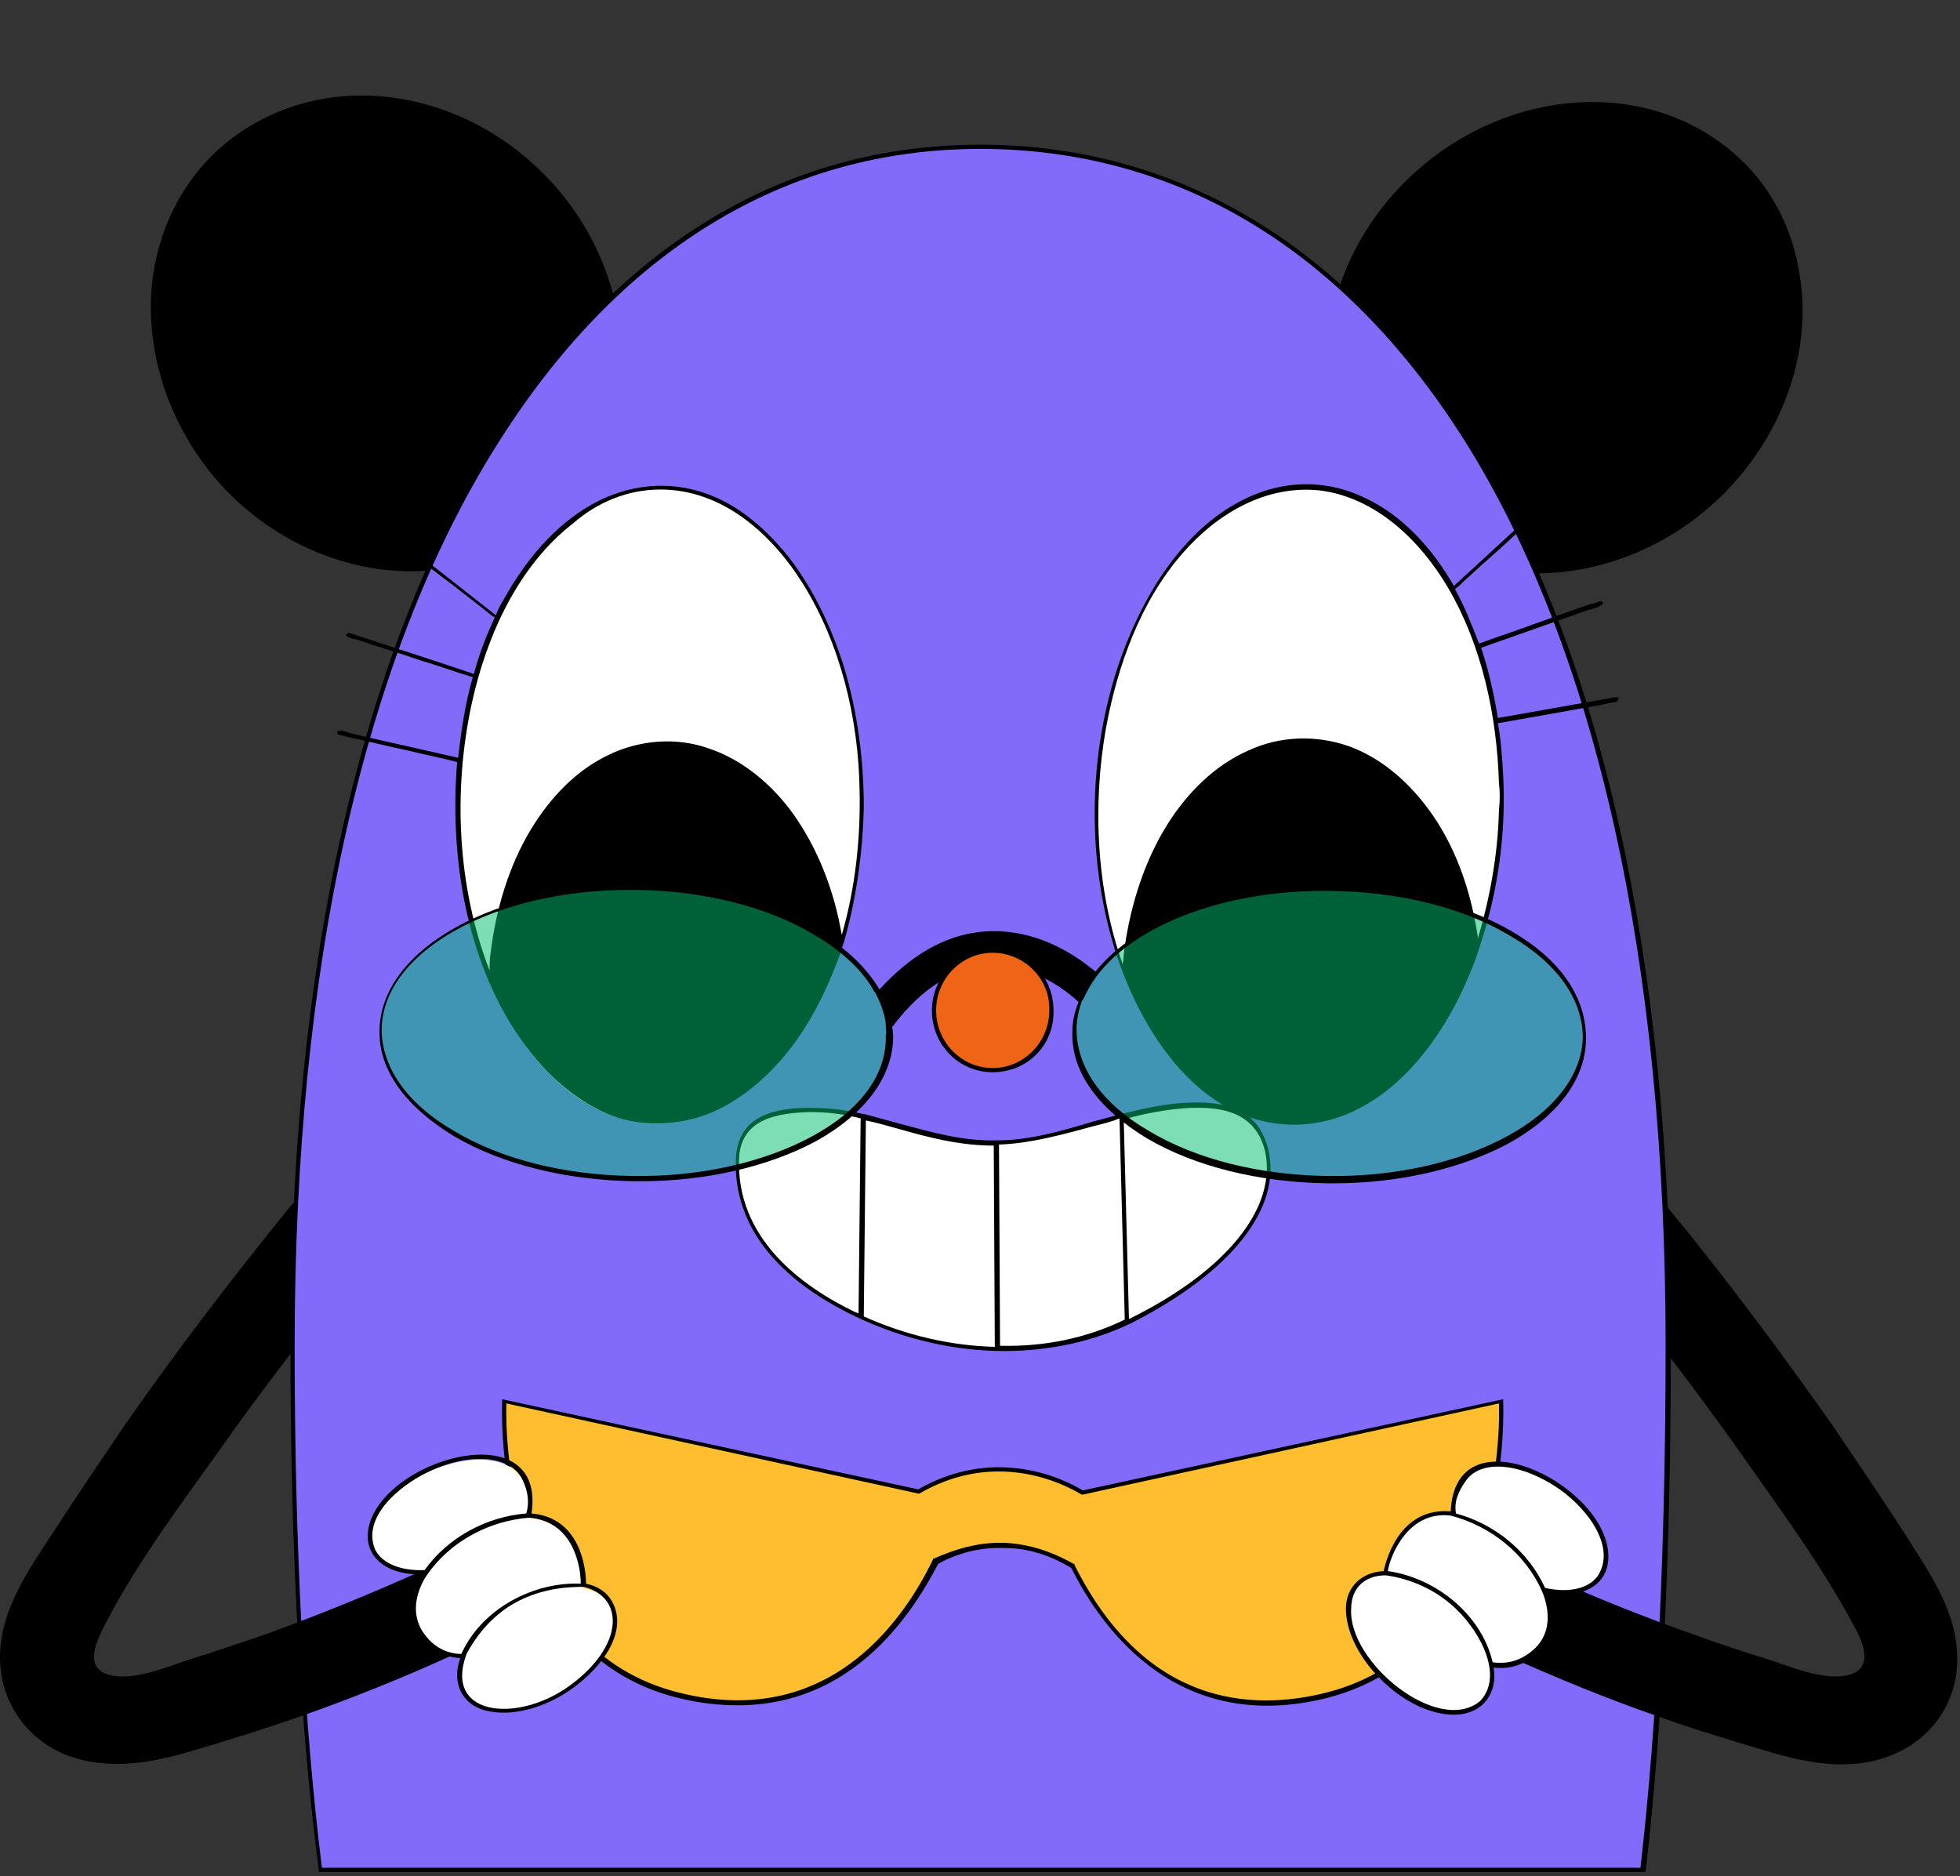 <svg width="187" height="179" viewBox="0 0 187 179" fill="none" xmlns="http://www.w3.org/2000/svg">
<rect x="0" y="0" width="187" height="179" fill="#333333" stroke="none"/>
<path d="M52.591 49.264C61.292 41.43 61.277 27.227 52.556 17.54C43.835 7.853 29.711 6.351 21.009 14.185C12.307 22.019 12.323 36.223 21.044 45.91C29.765 55.596 43.889 57.098 52.591 49.264Z" fill="black"/>
<path d="M39.212 54.507C31.112 54.507 22.712 50.007 18.012 42.107C14.612 36.407 13.512 29.707 15.112 23.807C16.512 18.507 19.912 14.107 24.612 11.607C35.012 5.907 48.912 10.307 55.712 21.507C59.112 27.207 60.212 33.907 58.612 39.807C57.212 45.107 53.812 49.507 49.112 52.007C46.012 53.707 42.612 54.507 39.212 54.507ZM34.412 9.407C31.012 9.407 27.712 10.207 24.712 11.807C20.112 14.307 16.812 18.607 15.412 23.807C13.812 29.707 14.912 36.207 18.312 41.807C25.012 52.807 38.712 57.107 48.912 51.507C53.512 49.007 56.812 44.707 58.212 39.507C59.812 33.607 58.712 27.107 55.312 21.507C50.612 13.907 42.412 9.407 34.412 9.407Z" fill="black"/>
<path d="M163.407 47.916C173.151 39.177 174.742 25.06 166.961 16.385C159.18 7.71 144.974 7.763 135.23 16.503C125.487 25.242 123.896 39.359 131.676 48.034C139.457 56.709 153.664 56.656 163.407 47.916Z" fill="black"/>
<path d="M146.612 54.706C142.412 54.706 138.312 53.506 134.812 51.106C130.412 48.106 127.612 43.506 126.812 38.106C125.812 32.006 127.612 25.406 131.712 20.006C139.712 9.606 154.012 6.606 163.712 13.306C168.112 16.306 170.912 20.906 171.712 26.306C172.712 32.406 170.912 39.006 166.812 44.406C161.812 51.006 154.112 54.706 146.612 54.706ZM152.012 10.106C144.712 10.106 137.112 13.706 132.112 20.206C128.112 25.506 126.312 31.906 127.212 38.006C128.012 43.306 130.812 47.806 135.112 50.706C144.612 57.306 158.712 54.306 166.612 44.106C170.612 38.806 172.412 32.406 171.512 26.306C170.712 21.006 167.912 16.506 163.612 13.606C160.112 11.306 156.112 10.106 152.012 10.106Z" fill="black"/>
<path d="M159.113 128.307C159.113 148.407 158.213 164.907 156.713 178.407H30.613C28.813 164.907 27.913 148.407 27.913 128.307C27.913 51.707 57.213 14.007 93.513 14.007C129.713 14.007 159.113 50.407 159.113 128.307Z" fill="#826BFB"/>
<path d="M156.912 178.607H30.412V178.407C28.612 164.607 27.712 147.707 27.712 128.207C27.712 92.107 34.412 62.407 47.012 42.207C58.612 23.607 74.712 13.807 93.512 13.807C112.412 13.807 128.512 23.507 140.112 41.807C152.712 61.807 159.412 91.707 159.412 128.307C159.412 147.807 158.612 164.707 157.012 178.507L156.912 178.607ZM30.712 178.207H156.512C158.112 164.407 158.912 147.607 158.912 128.307C158.912 91.807 152.312 62.007 139.712 42.007C128.212 23.807 112.312 14.207 93.512 14.207C74.812 14.207 58.912 24.007 47.312 42.607C34.712 62.707 28.112 92.307 28.112 128.407C28.112 147.707 29.012 164.507 30.712 178.207Z" fill="black"/>
<path d="M95.212 109.107C88.512 109.207 83.412 105.907 77.312 106.007C73.912 106.007 70.512 106.707 70.412 110.607C70.112 117.607 75.312 122.507 81.712 125.507C90.012 129.407 99.812 130.007 107.912 126.007C117.712 121.207 122.112 115.107 120.812 109.807C119.912 106.107 117.012 105.407 113.512 105.507C107.412 105.507 101.312 108.907 95.212 109.107Z" fill="white"/>
<path d="M121.012 109.706C120.012 105.606 116.712 105.106 113.512 105.206C110.412 105.306 107.312 106.206 104.312 107.006C101.312 107.906 98.212 108.806 95.212 108.806C91.812 108.906 88.812 108.006 85.812 107.206C84.712 106.906 83.612 106.606 82.512 106.306H82.412C80.712 105.906 79.112 105.706 77.312 105.706C74.312 105.706 70.412 106.206 70.212 110.506C70.012 114.806 71.812 120.906 81.612 125.606C86.212 127.806 91.112 128.906 95.812 128.906C100.112 128.906 104.312 128.006 108.012 126.206C117.412 121.406 122.312 115.306 121.012 109.706ZM94.812 109.306L94.912 128.506C90.712 128.406 86.412 127.406 82.412 125.606L82.612 106.906C83.612 107.106 84.612 107.406 85.712 107.706C88.512 108.506 91.512 109.306 94.812 109.306ZM70.512 110.506C70.712 106.706 74.212 106.206 77.212 106.106H77.312C79.012 106.106 80.512 106.306 82.112 106.706L81.912 125.306C81.812 125.306 81.712 125.206 81.612 125.206C76.412 122.706 70.212 118.106 70.512 110.506ZM95.412 128.406L95.312 109.206C98.412 109.106 101.512 108.206 104.512 107.406C105.312 107.206 106.112 107.006 106.812 106.706L107.312 125.906C103.612 127.706 99.612 128.506 95.412 128.406ZM107.812 125.806C107.812 125.806 107.712 125.806 107.712 125.906L107.212 106.806C109.312 106.206 111.512 105.806 113.612 105.706C116.612 105.606 119.812 106.106 120.712 109.906C121.812 115.206 117.112 121.206 107.812 125.806Z" fill="black"/>
<path d="M82.212 76.906C82.212 82.806 81.112 88.906 78.612 94.306C76.612 98.606 73.712 102.807 69.612 105.207C67.512 106.407 65.112 107.207 62.712 107.207C60.712 107.207 58.712 106.707 56.912 105.807C52.812 103.707 49.712 99.806 47.712 95.707C45.112 90.606 43.912 84.806 43.612 79.106C43.312 73.106 44.212 67.007 46.312 61.306C48.012 56.806 50.712 52.407 54.612 49.407C58.212 46.706 62.812 45.606 67.212 47.206C71.512 48.706 74.812 52.306 77.112 56.106C80.012 61.007 81.512 66.606 82.012 72.207C82.112 73.906 82.212 75.406 82.212 76.906Z" fill="white"/>
<path d="M80.212 90.207C78.312 96.207 74.812 102.407 69.212 105.507C66.512 107.007 63.412 107.507 60.412 107.007C57.612 106.507 55.112 104.907 53.012 103.007C50.212 100.407 48.212 97.007 46.712 93.507C46.812 89.207 47.812 84.907 49.712 81.007C51.312 77.807 53.712 74.807 56.812 72.907C59.712 71.107 63.112 70.507 66.412 71.307C69.912 72.107 72.812 74.407 75.012 77.207C77.612 80.507 79.212 84.507 80.012 88.607C80.012 89.007 80.112 89.607 80.212 90.207Z" fill="black"/>
<path d="M82.412 77.007C82.412 72.507 81.812 67.907 80.512 63.607C79.312 59.807 77.612 56.207 75.212 53.107C73.112 50.507 70.512 48.207 67.412 47.107C63.812 45.807 59.912 46.207 56.512 48.107C52.912 50.107 50.112 53.507 48.112 57.107C47.812 57.607 47.512 58.107 47.312 58.707C44.512 56.507 41.712 54.307 38.912 52.107C38.612 51.907 38.212 51.507 37.912 51.307C37.612 51.207 37.512 51.407 37.712 51.607L37.812 51.707C38.012 51.907 38.212 52.007 38.412 52.107C40.012 53.407 41.712 54.707 43.312 55.907C44.212 56.607 45.112 57.307 46.012 58.007C46.412 58.307 46.812 58.707 47.212 58.907C46.412 60.607 45.712 62.407 45.212 64.307C41.712 63.107 38.212 62.007 34.612 60.807C34.312 60.707 34.012 60.607 33.712 60.507C33.612 60.507 33.412 60.407 33.312 60.407C33.012 60.407 32.912 60.607 33.212 60.807H33.312C33.512 60.907 33.812 61.007 34.012 61.007C36.012 61.707 38.112 62.307 40.112 63.007C41.812 63.507 43.412 64.107 45.112 64.607C44.412 67.007 44.012 69.607 43.712 72.307C40.312 71.507 37.012 70.807 33.612 70.007C33.212 69.907 32.812 69.707 32.412 69.707C32.112 69.707 32.112 70.007 32.312 70.107H32.412C32.612 70.207 32.812 70.207 33.112 70.307C35.012 70.707 37.012 71.207 38.912 71.607C40.512 72.007 42.112 72.307 43.612 72.707C43.212 77.707 43.512 82.907 44.712 87.807C45.812 92.307 47.712 96.807 50.712 100.507C53.612 104.107 57.712 107.007 62.512 107.107C66.712 107.207 70.612 105.107 73.512 102.207C76.512 99.207 78.512 95.407 80.012 91.407C80.212 90.907 80.312 90.407 80.512 89.907C81.612 86.107 82.312 81.607 82.412 77.007ZM63.012 46.707C68.912 46.707 73.612 50.907 76.612 55.707C80.212 61.507 81.912 68.607 82.012 75.407C82.112 80.007 81.612 84.707 80.312 89.207C79.612 85.107 78.112 81.107 75.712 77.707C73.712 74.907 70.912 72.507 67.612 71.407C64.512 70.307 61.012 70.607 58.112 72.007C54.912 73.507 52.412 76.207 50.612 79.207C48.512 82.707 47.312 86.807 46.812 90.907C46.712 91.507 46.712 92.007 46.712 92.607C43.612 84.607 43.212 75.407 45.012 67.107C46.412 60.707 49.412 54.007 54.712 49.907C57.012 47.907 59.912 46.707 63.012 46.707ZM69.512 105.007C66.212 107.007 62.312 107.507 58.712 106.307C55.112 105.107 52.212 102.307 50.012 99.207C48.712 97.407 47.712 95.407 46.912 93.407C47.012 89.107 47.912 84.807 49.912 81.007C51.512 77.807 53.812 74.807 56.912 72.907C59.712 71.207 63.112 70.607 66.312 71.307C69.712 72.107 72.612 74.307 74.712 77.007C77.312 80.207 78.912 84.207 79.712 88.307C79.812 88.907 79.912 89.407 80.012 90.007C77.812 96.907 74.112 102.307 69.512 105.007Z" fill="black"/>
<path d="M143.212 77.306C143.012 83.206 141.812 89.206 139.212 94.606C137.112 98.906 134.112 102.906 129.912 105.306C127.812 106.506 125.412 107.106 123.012 107.106C121.012 107.006 119.012 106.506 117.212 105.506C113.112 103.306 110.212 99.406 108.312 95.306C105.812 90.106 104.712 84.306 104.612 78.506C104.512 72.506 105.512 66.406 107.812 60.906C109.612 56.406 112.412 52.106 116.412 49.306C120.112 46.606 124.712 45.706 129.012 47.306C133.312 48.906 136.512 52.506 138.712 56.506C141.512 61.506 142.812 67.206 143.212 72.806C143.312 74.206 143.312 75.806 143.212 77.306Z" fill="white"/>
<path d="M140.913 90.407C138.813 96.407 135.213 102.607 129.413 105.507C126.713 106.907 123.613 107.307 120.613 106.707C117.813 106.107 115.312 104.507 113.312 102.507C110.612 99.807 108.712 96.407 107.312 92.907C107.513 88.607 108.613 84.307 110.613 80.407C112.313 77.207 114.713 74.207 117.913 72.407C120.813 70.707 124.312 70.207 127.512 71.107C131.012 72.007 133.812 74.407 136.012 77.307C138.512 80.707 140.012 84.707 140.712 88.907C140.812 89.307 140.813 89.907 140.913 90.407Z" fill="black"/>
<path d="M154.212 66.507L142.912 68.507C142.512 66.106 142.012 63.907 141.312 61.806C144.712 60.606 148.112 59.407 151.512 58.206C151.912 58.106 152.412 58.007 152.812 57.706C153.112 57.507 152.812 57.306 152.512 57.407C152.312 57.507 152.112 57.606 151.812 57.606C149.812 58.306 147.812 59.007 145.912 59.706C144.312 60.306 142.712 60.806 141.112 61.407C140.412 59.606 139.712 57.806 138.812 56.206C139.112 56.007 139.412 55.706 139.712 55.407C140.412 54.806 141.112 54.106 141.812 53.507C143.412 52.106 145.012 50.606 146.512 49.206C146.812 48.907 147.312 48.606 147.512 48.306C147.712 48.007 147.412 47.907 147.212 48.106C147.012 48.206 146.912 48.407 146.712 48.606C145.212 49.907 143.712 51.306 142.312 52.606C141.112 53.706 139.912 54.806 138.712 55.907C136.712 52.407 133.812 49.106 130.012 47.407C126.812 45.907 123.212 45.806 119.912 47.106C113.512 49.606 109.412 56.106 107.112 62.306C104.012 70.707 103.612 80.406 105.912 89.007C108.112 97.406 114.112 107.607 123.912 107.307C131.712 107.007 137.212 100.007 140.012 93.406C140.412 92.507 140.812 91.507 141.112 90.507C142.912 85.207 143.712 79.507 143.412 73.906C143.312 72.306 143.212 70.606 142.912 69.007C146.312 68.406 149.712 67.806 153.012 67.207C153.312 67.106 153.612 67.106 153.912 67.007C154.012 67.007 154.012 67.007 154.112 67.007C154.512 66.806 154.512 66.507 154.212 66.507ZM109.212 96.507C108.612 95.306 108.012 94.106 107.512 92.806C107.712 88.507 108.812 84.207 110.812 80.406C112.512 77.207 114.912 74.306 118.012 72.507C120.912 70.906 124.312 70.306 127.512 71.207C130.912 72.106 133.712 74.406 135.812 77.207C138.312 80.507 139.812 84.606 140.512 88.707C140.612 89.306 140.712 89.806 140.712 90.406C138.912 95.507 136.012 100.707 131.612 103.907C129.712 105.307 127.612 106.307 125.312 106.607C122.212 107.107 118.912 106.307 116.312 104.607C113.212 102.707 110.912 99.707 109.212 96.507ZM143.012 77.306C142.912 81.606 142.112 85.806 141.012 89.507C140.412 85.406 139.112 81.306 136.712 77.806C134.712 74.906 132.012 72.406 128.712 71.207C125.612 70.106 122.112 70.207 119.112 71.606C115.912 73.007 113.312 75.606 111.412 78.606C109.212 82.106 107.912 86.207 107.312 90.306C107.212 90.906 107.212 91.406 107.112 92.007C104.612 84.906 104.212 76.906 105.512 69.507C106.612 63.507 108.812 57.407 112.812 52.806C116.112 49.007 120.812 46.206 126.012 46.806C131.312 47.507 135.512 51.606 138.112 56.007C141.412 61.606 142.812 68.306 143.012 74.707C143.112 75.507 143.112 76.406 143.012 77.306Z" fill="black"/>
<g opacity="0.51">
<path d="M151.17 98.956C151.282 91.335 140.494 84.998 127.075 84.802C113.656 84.605 102.687 90.624 102.575 98.244C102.464 105.865 113.251 112.202 126.671 112.399C140.09 112.595 151.059 106.577 151.17 98.956Z" fill="#00BE70"/>
</g>
<g opacity="0.51">
<path d="M84.832 98.922C84.944 91.301 74.156 84.964 60.736 84.767C47.317 84.571 36.348 90.589 36.237 98.21C36.125 105.831 46.913 112.168 60.332 112.365C73.751 112.561 84.72 106.543 84.832 98.922Z" fill="#00BE70"/>
</g>
<path d="M144.312 88.906C139.712 86.206 133.612 84.706 127.112 84.606C117.112 84.506 108.412 87.806 104.512 92.706C100.212 89.106 95.212 87.906 90.612 89.606C88.212 90.506 86.012 92.106 83.912 94.406C82.712 92.406 80.812 90.506 78.112 88.906C73.512 86.206 67.412 84.706 60.912 84.606C47.412 84.406 36.312 90.506 36.212 98.306C36.112 102.106 38.712 105.606 43.312 108.406C47.912 111.106 54.012 112.606 60.512 112.706C60.712 112.706 60.912 112.706 61.112 112.706C67.412 112.706 73.312 111.306 77.812 108.906C82.512 106.306 85.112 102.806 85.212 99.106C85.212 98.706 85.212 98.406 85.112 98.006C88.112 94.006 91.412 92.106 95.112 92.206C97.712 92.206 100.512 93.406 102.912 95.606C102.512 96.506 102.312 97.506 102.312 98.506C102.212 102.306 104.812 105.806 109.412 108.606C114.012 111.306 120.112 112.806 126.612 112.906C126.812 112.906 127.012 112.906 127.212 112.906C133.512 112.906 139.412 111.506 143.912 109.106C148.612 106.506 151.212 103.006 151.312 99.306C151.412 95.206 148.912 91.606 144.312 88.906ZM77.512 108.406C72.912 110.906 66.812 112.306 60.312 112.206C53.812 112.106 47.812 110.606 43.312 107.906C38.812 105.306 36.412 101.806 36.412 98.206C36.512 90.806 47.112 84.906 60.112 84.906C60.312 84.906 60.512 84.906 60.712 84.906C67.212 85.006 73.212 86.506 77.712 89.206C80.412 90.806 82.312 92.606 83.412 94.606L83.512 94.706C84.012 95.706 84.412 96.706 84.512 97.706V97.906C84.512 98.206 84.612 98.506 84.512 98.806C84.612 102.506 82.112 105.906 77.512 108.406ZM143.812 108.406C139.212 110.906 133.112 112.306 126.612 112.206C120.112 112.106 114.112 110.606 109.612 107.906C105.112 105.306 102.712 101.806 102.712 98.206C102.712 97.306 102.912 96.406 103.212 95.506L103.312 95.406C103.312 95.306 103.412 95.306 103.412 95.206C103.512 95.106 103.512 94.906 103.612 94.806C106.412 89.006 115.912 84.806 127.112 85.006C133.612 85.106 139.612 86.606 144.112 89.306C148.612 91.906 151.012 95.406 151.012 99.006C150.912 102.506 148.412 105.906 143.812 108.406Z" fill="black"/>
<path d="M94.712 102.107C97.805 102.107 100.312 99.555 100.312 96.407C100.312 93.259 97.805 90.707 94.712 90.707C91.62 90.707 89.112 93.259 89.112 96.407C89.112 99.555 91.62 102.107 94.712 102.107Z" fill="#F06416"/>
<path d="M94.712 102.307C91.512 102.307 88.912 99.707 88.912 96.407C88.912 93.207 91.512 90.507 94.712 90.507C97.912 90.507 100.512 93.107 100.512 96.407C100.612 99.707 98.012 102.307 94.712 102.307ZM94.712 90.907C91.712 90.907 89.312 93.407 89.312 96.407C89.312 99.407 91.712 101.907 94.712 101.907C97.712 101.907 100.112 99.407 100.112 96.407C100.212 93.407 97.712 90.907 94.712 90.907Z" fill="black"/>
<path d="M143.212 133.707L103.312 142.407C101.412 141.307 98.912 140.207 95.812 140.207C92.412 140.107 89.612 141.207 87.612 142.407L48.112 133.807C48.112 133.807 46.812 157.407 64.812 161.907C78.812 165.407 86.012 155.807 89.312 149.107C91.112 148.207 93.312 147.507 95.912 147.607C98.512 147.707 100.712 148.607 102.412 149.607C105.712 156.307 113.012 165.307 126.612 161.907C144.512 157.307 143.212 133.707 143.212 133.707Z" fill="#FEBE30"/>
<path d="M70.412 162.707C68.612 162.707 66.712 162.507 64.712 162.007C55.312 159.707 51.312 152.107 49.512 146.107C47.612 139.707 47.912 133.707 47.912 133.707V133.507L87.612 142.107C90.212 140.607 93.012 139.907 95.812 140.007C98.412 140.107 100.912 140.807 103.312 142.207L143.412 133.507V133.707C143.412 133.807 143.712 139.707 141.812 146.107C140.012 152.007 136.012 159.607 126.612 162.007C112.612 165.507 105.312 155.807 102.212 149.607C100.212 148.407 98.112 147.707 95.912 147.707C93.712 147.607 91.512 148.107 89.512 149.207C86.712 154.607 81.012 162.707 70.412 162.707ZM95.312 147.207C95.512 147.207 95.612 147.207 95.812 147.207C98.112 147.307 100.312 148.007 102.412 149.207H102.512V149.307C109.212 162.707 119.312 163.307 126.512 161.507C143.112 157.307 143.112 136.407 143.012 133.907L103.312 142.607H103.212C100.812 141.207 98.312 140.507 95.812 140.407C93.012 140.307 90.312 141.007 87.712 142.507H87.612L48.312 133.907C48.212 136.407 48.212 157.407 64.812 161.507C78.812 165.007 86.012 155.007 89.012 148.807V148.707H89.112C91.112 147.807 93.212 147.207 95.312 147.207Z" fill="black"/>
<path d="M43.212 157.907C38.612 160.007 33.912 161.907 29.112 163.607C25.412 164.907 21.612 166.107 17.812 167.207C14.012 168.307 10.012 168.907 6.212 167.407C2.112 165.707 -0.188 161.807 0.012 157.607C0.212 153.407 2.712 149.807 5.012 146.307C7.212 142.907 9.512 139.507 11.812 136.107C16.812 128.907 22.112 122.007 27.612 115.207C27.812 115.007 27.912 114.807 28.112 114.707C28.012 118.407 27.912 122.307 27.912 126.207C27.912 127.107 27.912 128.007 27.912 128.907C25.712 131.807 23.512 134.707 21.412 137.707C17.412 143.307 13.112 149.007 10.012 155.007C9.312 156.407 8.012 158.907 10.112 159.707C12.512 160.607 16.212 158.907 18.512 158.207C21.912 157.107 25.312 156.007 28.612 154.707C32.312 153.307 35.912 151.807 39.512 150.207C44.712 147.807 48.412 155.607 43.212 157.907Z" fill="black"/>
<path d="M35.612 148.007C36.412 149.507 38.312 150.207 40.612 150.107C39.312 152.107 39.012 154.307 40.212 156.007C41.312 157.507 42.712 158.107 44.212 158.107C43.712 159.507 43.712 160.907 44.412 161.907C46.012 164.107 50.412 163.807 54.112 161.307C57.812 158.807 59.512 154.907 57.912 152.807C57.412 152.107 56.612 151.707 55.612 151.507C55.612 150.407 55.312 145.107 50.312 144.807C50.712 143.707 50.612 142.607 49.912 141.307C48.712 138.907 44.812 138.607 40.712 140.507C36.712 142.107 34.412 145.607 35.612 148.007Z" fill="white"/>
<path d="M58.212 152.507C57.712 151.807 56.912 151.307 55.912 151.107C55.912 149.707 55.412 144.807 50.712 144.407C52.112 135.007 37.412 138.907 35.312 145.207C34.312 148.407 36.812 150.307 40.212 150.207C39.012 152.307 38.912 154.407 40.012 156.007C41.012 157.407 42.312 158.107 43.912 158.207C43.012 160.707 44.212 162.907 46.812 163.307C48.912 163.707 51.812 163.007 54.312 161.307C57.412 159.207 60.212 155.507 58.212 152.507ZM35.812 147.907C34.512 144.907 37.812 141.907 40.912 140.407C44.912 138.507 48.712 138.907 49.812 141.107C50.412 142.307 50.512 143.407 50.212 144.407C46.412 144.707 42.712 146.707 40.512 149.807C38.312 149.907 36.512 149.207 35.812 147.907ZM40.412 155.807C39.012 153.807 39.912 151.507 40.712 150.307C42.912 147.107 46.612 145.107 50.512 144.807C54.912 145.207 55.412 149.807 55.412 151.107C51.012 150.907 46.012 153.407 44.012 157.807C42.612 157.807 41.312 157.107 40.412 155.807ZM58.412 155.307C58.112 157.307 56.412 159.407 54.112 161.007C49.212 164.407 42.312 163.707 44.512 157.807C45.212 156.507 46.412 154.707 48.512 153.307C51.312 151.507 54.212 151.407 55.712 151.407C57.712 151.907 58.712 153.407 58.412 155.307Z" fill="black"/>
<path d="M180.612 167.407C176.812 169.007 172.812 168.307 169.012 167.207C165.312 166.107 161.612 165.007 158.012 163.707C153.112 162.007 148.312 160.007 143.612 157.907C138.412 155.607 142.112 147.807 147.312 150.207C151.012 151.907 154.712 153.407 158.412 154.807C161.712 156.007 165.012 157.207 168.312 158.207C170.612 158.907 174.312 160.607 176.712 159.707C178.812 158.907 177.612 156.407 176.812 155.007C173.612 149.007 169.312 143.307 165.412 137.707C163.312 134.807 161.212 131.907 159.012 129.107C159.012 128.107 159.012 127.207 159.012 126.207C159.012 122.307 158.912 118.507 158.812 114.807C158.912 114.907 159.012 115.007 159.112 115.207C164.712 122.007 169.912 129.007 174.912 136.107C177.212 139.507 179.512 142.907 181.712 146.307C183.912 149.807 186.512 153.407 186.712 157.607C187.012 161.807 184.712 165.707 180.612 167.407Z" fill="black"/>
<path d="M152.612 150.507C151.612 151.807 149.612 152.107 147.312 151.607C148.212 153.807 148.112 156.007 146.612 157.407C145.212 158.707 143.712 159.007 142.312 158.707C142.612 160.207 142.312 161.507 141.412 162.407C139.412 164.207 135.212 163.207 132.012 160.007C128.812 156.807 127.812 152.707 129.812 150.907C130.412 150.307 131.312 150.007 132.312 150.007C132.512 148.907 133.812 143.707 138.812 144.407C138.612 143.307 138.912 142.207 139.812 141.007C141.412 138.907 145.312 139.207 149.012 141.907C152.612 144.607 154.212 148.407 152.612 150.507Z" fill="white"/>
<path d="M153.412 147.907C152.612 141.307 138.812 134.707 138.412 144.207C133.712 143.807 132.312 148.507 132.012 149.907C129.912 150.007 128.412 151.407 128.412 153.507C128.412 155.607 129.612 158.107 131.712 160.207C133.912 162.407 136.512 163.607 138.712 163.607C141.312 163.607 142.912 161.707 142.512 159.107C144.112 159.307 145.512 158.807 146.712 157.707C148.112 156.407 148.412 154.307 147.612 152.007C151.012 152.607 153.812 151.207 153.412 147.907ZM141.212 162.307C137.212 165.607 128.612 158.607 128.912 153.507C128.912 151.507 130.212 150.307 132.212 150.307C133.712 150.507 136.512 151.207 138.912 153.507C141.412 155.907 143.412 160.007 141.212 162.307ZM146.412 157.307C145.212 158.407 143.912 158.807 142.412 158.607C141.312 153.907 136.812 150.507 132.412 149.907C132.612 148.507 134.312 144.107 138.412 144.607C142.212 145.607 145.512 148.207 147.112 151.807C147.712 153.207 148.212 155.607 146.412 157.307ZM152.412 150.407C151.512 151.607 149.612 152.007 147.412 151.507C145.812 148.007 142.612 145.407 138.912 144.407C138.712 143.307 139.112 142.307 139.912 141.207C141.412 139.207 145.212 139.607 148.812 142.107C151.612 144.107 154.212 147.707 152.412 150.407Z" fill="black"/>
</svg>
